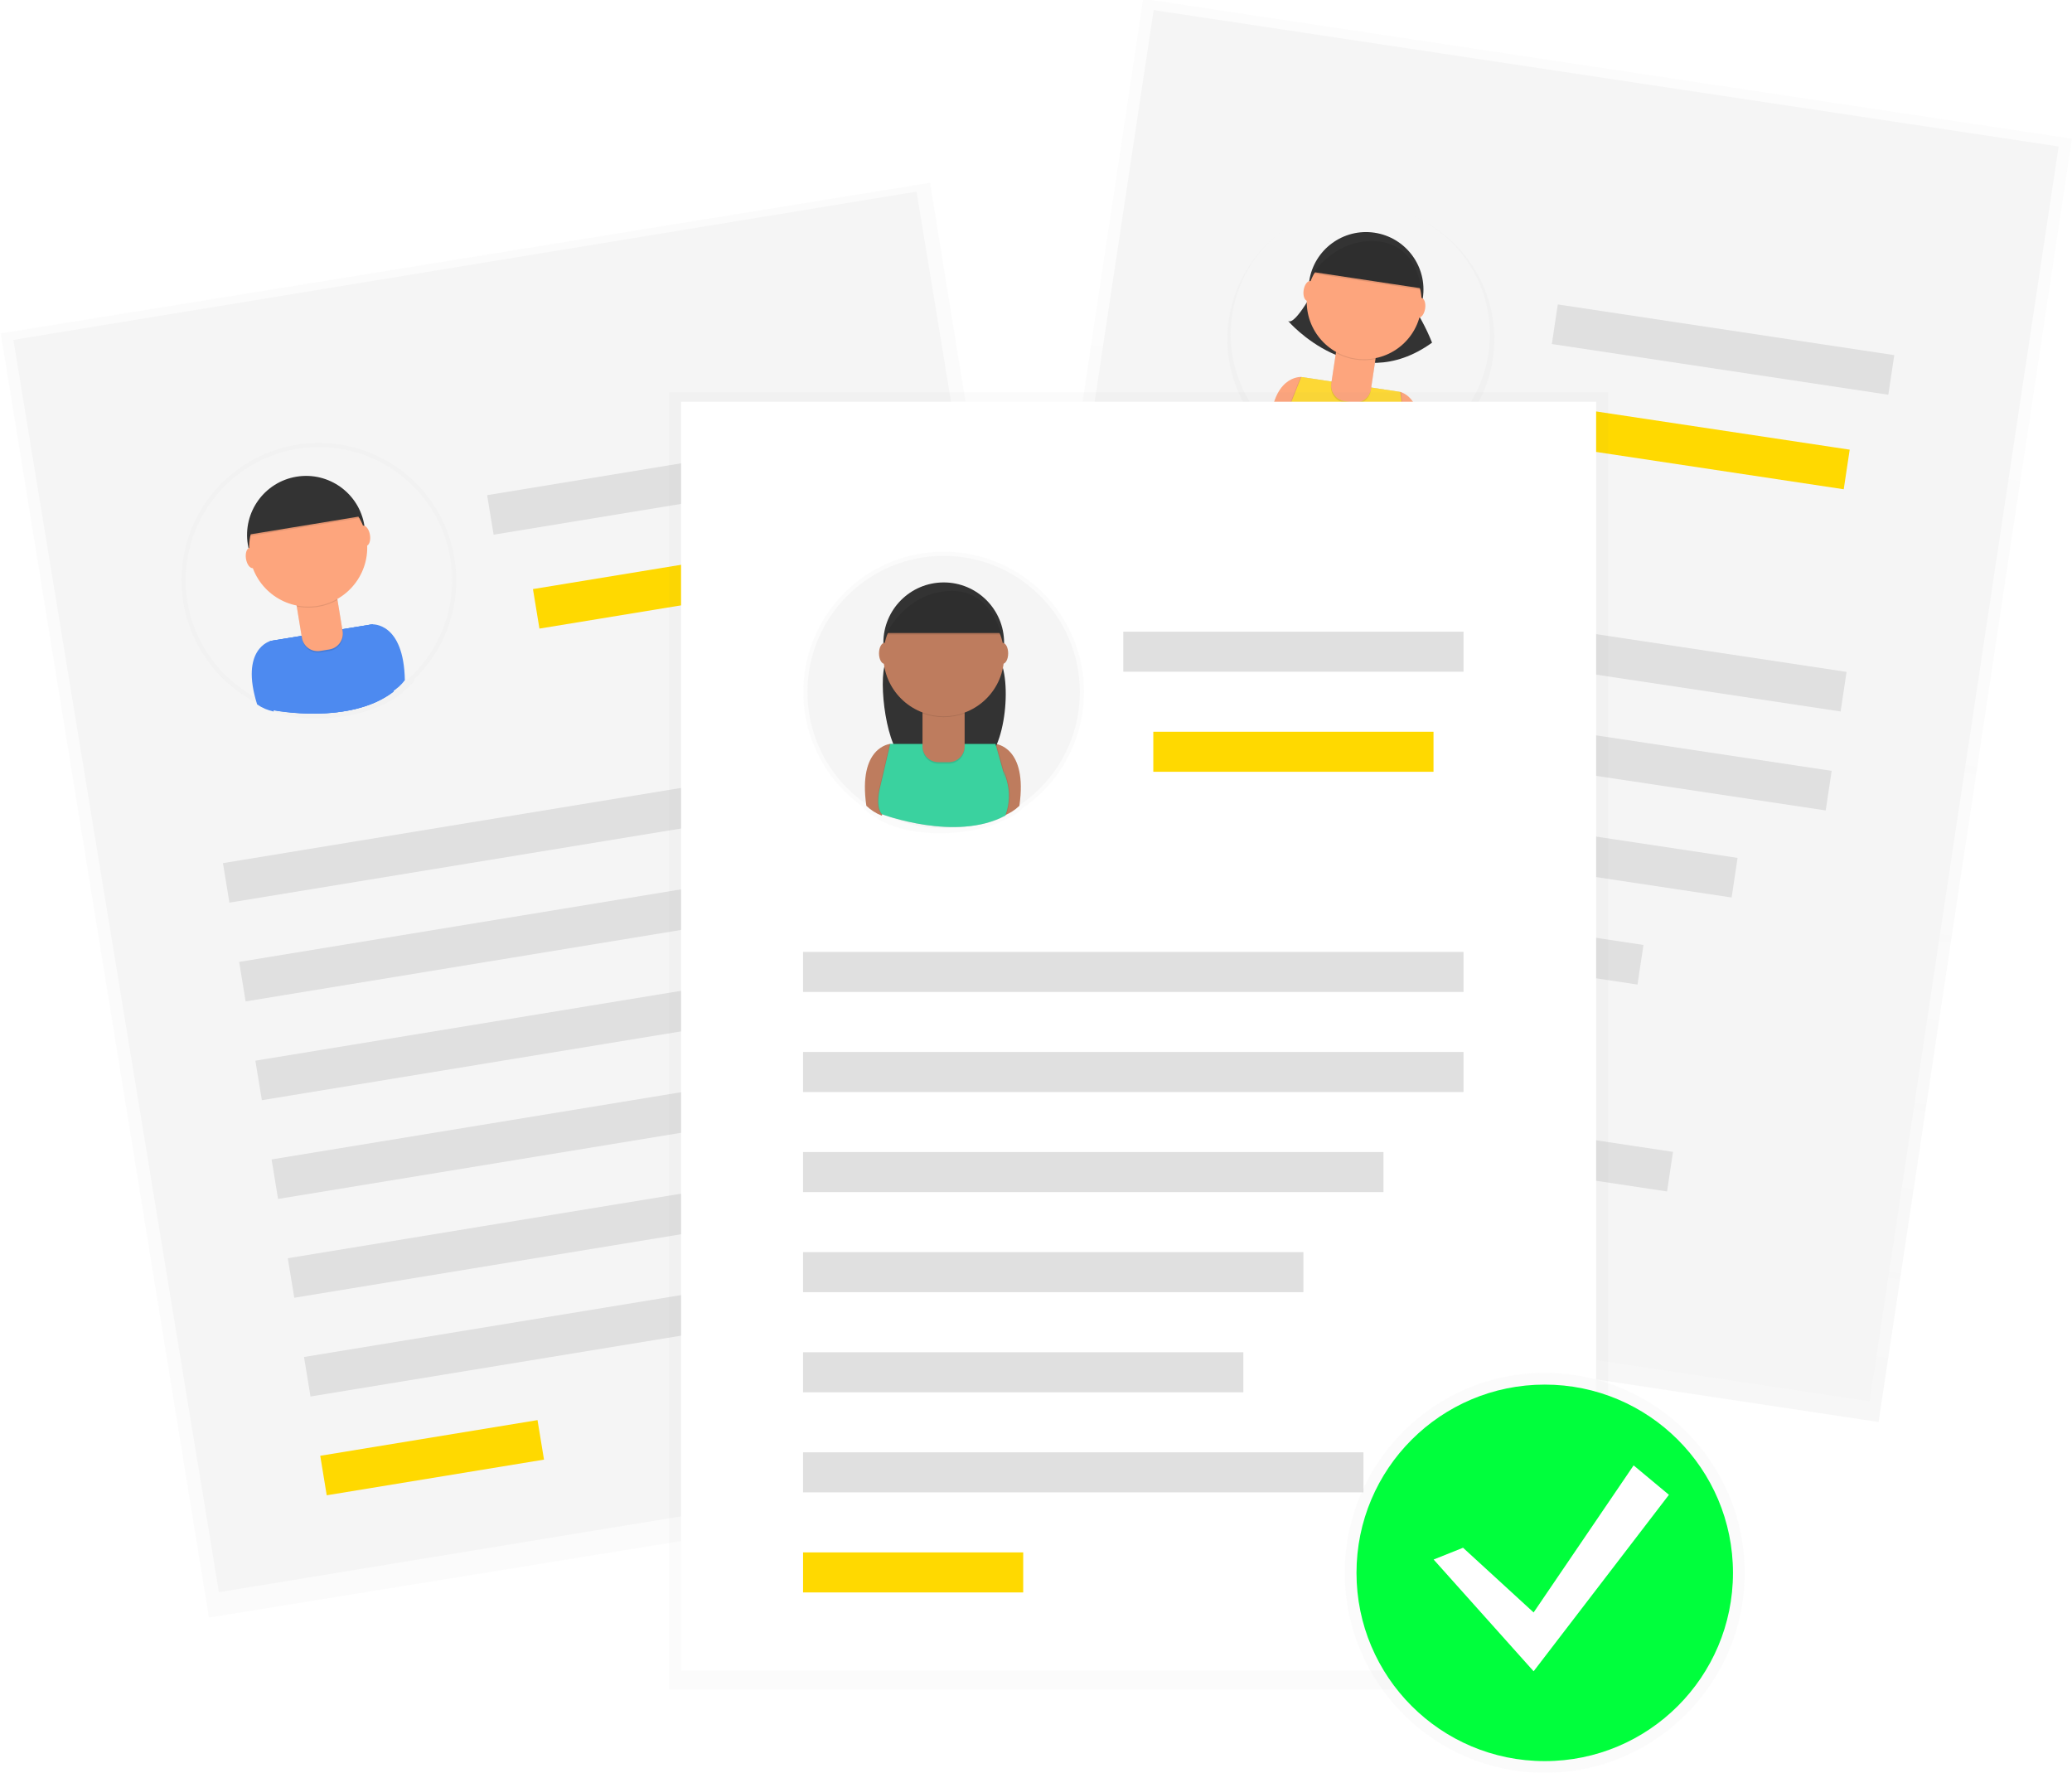 <?xml version="1.0" encoding="UTF-8" standalone="no"?>
<!-- Generator: Gravit.io -->
<svg xmlns="http://www.w3.org/2000/svg" xmlns:xlink="http://www.w3.org/1999/xlink" style="isolation:isolate" viewBox="703.606 836.806 874.201 747.925" width="874.201pt" height="747.925pt"><g><g style="opacity:0.5;"><g opacity="0.5"><linearGradient id="_lgradient_0" x1="0" y1="0.5" x2="1" y2="0.5" gradientTransform="matrix(547.37,0,0,396.16,1067.428,938.9)" gradientUnits="userSpaceOnUse"><stop offset="0%" stop-opacity="0.25" style="stop-color:rgb(128,128,128)"/><stop offset="54%" stop-opacity="0.12" style="stop-color:rgb(128,128,128)"/><stop offset="100%" stop-opacity="0.1" style="stop-color:rgb(128,128,128)"/></linearGradient><rect x="1067.428" y="938.9" width="547.37" height="396.16" transform="matrix(0.149,-0.989,0.989,0.149,16.777,2293.457)" fill="url(#_lgradient_0)"/></g></g><rect x="1073.785" y="941.946" width="535.27" height="386.08" transform="matrix(0.149,-0.989,0.989,0.149,19.01,2292.065)" fill="rgb(245,245,245)"/><rect x="1203.853" y="1099.441" width="278.65" height="16.89" transform="matrix(0.989,0.149,-0.149,0.989,180.318,-187.99)" fill="rgb(224,224,224)"/><rect x="1197.555" y="1141.184" width="278.65" height="16.89" transform="matrix(0.989,0.149,-0.149,0.989,186.475,-186.583)" fill="rgb(224,224,224)"/><rect x="1358.348" y="975.924" width="143.55" height="16.89" transform="matrix(0.989,0.149,-0.149,0.989,162.863,-202.344)" fill="rgb(224,224,224)"/><rect x="1364.72" y="1017.678" width="118.22" height="16.89" transform="matrix(0.989,0.149,-0.149,0.989,169.022,-200.938)" fill="rgb(255,217,0)"/><rect x="1191.44" y="1180.414" width="244.88" height="16.89" transform="matrix(0.989,0.149,-0.149,0.989,192.07,-182.713)" fill="rgb(224,224,224)"/><rect x="1185.324" y="1219.644" width="211.1" height="16.89" transform="matrix(0.989,0.149,-0.149,0.989,197.666,-178.842)" fill="rgb(224,224,224)"/><rect x="1179.168" y="1259.501" width="185.77" height="16.89" transform="matrix(0.989,0.149,-0.149,0.989,203.401,-175.588)" fill="rgb(224,224,224)"/><rect x="1172.587" y="1305.029" width="236.43" height="16.89" transform="matrix(0.989,0.149,-0.149,0.989,210.403,-177.875)" fill="rgb(224,224,224)"/><rect x="1167.1" y="1336.064" width="92.88" height="16.89" transform="matrix(0.989,0.149,-0.149,0.989,214.169,-166.001)" fill="rgb(255,217,0)"/><g style="opacity:0.5;"><g opacity="0.5"><linearGradient id="_lgradient_1" x1="0" y1="0.5" x2="0.149" y2="-0.489" gradientTransform="matrix(112.726,0,0,113.406,1221.416,923.516)" gradientUnits="userSpaceOnUse"><stop offset="0%" stop-opacity="0.1" style="stop-color:rgb(128,128,128)"/></linearGradient><path d=" M 1333.508 988.281 C 1337.512 961.714 1322.207 936.015 1296.94 926.88 C 1271.674 917.745 1243.472 927.715 1229.561 950.7 C 1215.65 973.685 1219.897 1003.294 1239.708 1021.441 C 1239.708 1021.521 1239.708 1021.611 1239.708 1021.691 C 1241.262 1023.72 1243.203 1025.419 1245.418 1026.691 L 1245.528 1026.451 C 1247.798 1029.081 1258.248 1034.321 1270.878 1036.191 L 1271.158 1036.191 C 1279.158 1037.411 1288.048 1037.301 1296.298 1034.321 C 1296.298 1034.321 1296.388 1034.181 1296.538 1033.921 C 1298.61 1033.303 1300.569 1032.354 1302.338 1031.111 L 1302.518 1030.491 C 1319.161 1022.374 1330.748 1006.591 1333.508 988.281 L 1333.508 988.281 Z " fill="url(#_lgradient_1)"/></g></g><path d=" M 1269.372 1031.879 C 1239.536 1027.377 1218.968 999.5 1223.47 969.665 C 1227.971 939.829 1255.849 919.261 1285.684 923.763 C 1315.52 928.264 1336.088 956.142 1331.586 985.977 C 1327.085 1015.813 1299.207 1036.381 1269.372 1031.879 Z " fill="rgb(245,245,245)"/><path d=" M 1252.608 995.831 C 1252.608 995.831 1239.608 994.941 1239.438 1018.921 C 1240.947 1020.882 1242.83 1022.523 1244.978 1023.751 L 1255.918 1000.321 L 1252.608 995.831 Z " fill="rgb(253,165,125)"/><path d=" M 1294.408 1002.141 C 1294.408 1002.141 1307.128 1005.141 1300.188 1028.091 C 1298.169 1029.526 1295.885 1030.546 1293.468 1031.091 L 1289.918 1005.481 L 1294.408 1002.141 Z " fill="rgb(253,165,125)"/><path d=" M 1258.968 957.471 C 1258.968 957.471 1250.148 974.381 1247.058 972.201 C 1247.058 972.201 1275.118 1004.931 1307.808 981.361 C 1305.265 974.991 1301.969 968.948 1297.988 963.361 L 1258.968 957.471 Z " fill="rgb(51,51,51)"/><path d=" M 1276.335 982.899 C 1263.112 980.903 1253.996 968.548 1255.992 955.325 C 1257.987 942.102 1270.342 932.986 1283.565 934.981 C 1296.788 936.976 1305.904 949.331 1303.909 962.555 C 1301.914 975.778 1289.559 984.894 1276.335 982.899 Z " fill="rgb(51,51,51)"/><g opacity="0.1"><path d=" M 1294.158 1002.101 L 1252.358 995.801 L 1245.938 1011.931 C 1245.938 1011.931 1242.478 1019.321 1244.818 1023.161 C 1244.818 1023.161 1272.608 1038.751 1293.818 1031.161 C 1296.197 1026.96 1297.132 1022.095 1296.478 1017.311 C 1295.428 1009.171 1296.008 1016.671 1296.008 1016.671 L 1294.158 1002.101 Z " fill="rgb(0,0,0)"/></g><g opacity="0.1"><path d=" M 1294.718 1002.191 L 1252.918 995.891 L 1246.508 1012.011 C 1246.508 1012.011 1243.048 1019.401 1245.388 1023.241 C 1245.388 1023.241 1273.178 1038.831 1294.388 1031.241 C 1296.767 1027.04 1297.702 1022.175 1297.048 1017.391 C 1295.998 1009.251 1296.578 1016.751 1296.578 1016.751 L 1294.718 1002.191 Z " fill="rgb(0,0,0)"/></g><path d=" M 1294.408 1002.141 L 1252.608 995.841 L 1246.188 1011.971 C 1246.188 1011.971 1242.728 1019.361 1245.068 1023.201 C 1245.068 1023.201 1272.858 1038.791 1294.068 1031.201 C 1296.447 1027 1297.382 1022.135 1296.728 1017.351 C 1295.678 1009.211 1296.258 1016.711 1296.258 1016.711 L 1294.408 1002.141 Z " fill="rgb(253,216,53)"/><g opacity="0.1"><path d=" M 1267.509 983.946 L 1284.23 986.469 L 1281.954 1001.558 C 1281.687 1003.323 1280.731 1004.91 1279.294 1005.969 C 1277.858 1007.029 1276.06 1007.475 1274.295 1007.209 L 1270.874 1006.692 C 1269.109 1006.426 1267.522 1005.47 1266.462 1004.033 C 1265.402 1002.597 1264.957 1000.799 1265.223 999.034 L 1267.5 983.944 L 1267.509 983.946 Z " fill="rgb(0,0,0)"/></g><path d=" M 1267.591 983.326 L 1284.312 985.849 L 1282.035 1000.938 C 1281.769 1002.703 1280.812 1004.29 1279.376 1005.35 C 1277.94 1006.409 1276.141 1006.855 1274.376 1006.589 L 1270.965 1006.074 C 1269.2 1005.808 1267.613 1004.851 1266.553 1003.415 C 1265.494 1001.979 1265.048 1000.18 1265.314 998.415 L 1267.591 983.326 Z " fill="rgb(253,165,125)"/><g opacity="0.1"><path d=" M 1267.278 985.691 C 1272.362 988.518 1278.29 989.43 1283.988 988.261 L 1284.298 986.211 L 1267.578 983.691 L 1267.278 985.691 Z " fill="rgb(0,0,0)"/></g><path d=" M 1275.551 988.096 C 1262.328 986.101 1253.212 973.745 1255.207 960.522 C 1257.202 947.299 1269.557 938.183 1282.781 940.178 C 1296.004 942.173 1305.12 954.528 1303.125 967.752 C 1301.129 980.975 1288.774 990.091 1275.551 988.096 Z " fill="rgb(253,165,125)"/><path d=" M 1257.578 951.561 L 1303.278 958.451 C 1303.278 958.451 1302.158 939.451 1284.708 937.981 C 1267.258 936.511 1257.578 951.561 1257.578 951.561 Z " fill="rgb(51,51,51)"/><path d=" M 1255.218 963.748 C 1253.99 963.563 1253.276 961.538 1253.624 959.23 C 1253.973 956.921 1255.252 955.198 1256.48 955.383 C 1257.708 955.568 1258.422 957.593 1258.074 959.901 C 1257.726 962.21 1256.446 963.934 1255.218 963.748 Z " fill="rgb(253,165,125)"/><path d=" M 1302.033 970.815 C 1300.805 970.63 1300.091 968.606 1300.439 966.297 C 1300.787 963.989 1302.067 962.265 1303.295 962.45 C 1304.523 962.635 1305.237 964.66 1304.889 966.968 C 1304.54 969.277 1303.261 971.001 1302.033 970.815 Z " fill="rgb(253,165,125)"/><g opacity="0.1"><path d=" M 1257.508 952.181 L 1303.208 959.071 C 1303.208 959.071 1302.088 940.071 1284.638 938.601 C 1267.188 937.131 1257.508 952.181 1257.508 952.181 Z " fill="rgb(0,0,0)"/></g><g style="opacity:0.5;"><g opacity="0.5"><linearGradient id="_lgradient_2" x1="0" y1="0.5" x2="6.123233995736766e-17" y2="-0.5" gradientTransform="matrix(397.287,0,0,548.928,744.852,942.749)" gradientUnits="userSpaceOnUse"><stop offset="0%" stop-opacity="0.1" style="stop-color:rgb(128,128,128)"/></linearGradient><rect x="744.852" y="942.749" width="397.287" height="548.928" transform="matrix(0.987,-0.16,0.16,0.987,-182.116,166.123)" fill="url(#_lgradient_2)"/></g></g><rect x="749.668" y="945.44" width="386.08" height="535.27" transform="matrix(0.987,-0.162,0.162,0.987,-183.829,168.487)" fill="rgb(245,245,245)"/><rect x="796.798" y="1178.253" width="278.65" height="16.89" transform="matrix(0.987,-0.162,0.162,0.987,-179.648,167.074)" fill="rgb(224,224,224)"/><rect x="803.628" y="1219.919" width="278.65" height="16.89" transform="matrix(0.987,-0.162,0.162,0.987,-186.299,168.728)" fill="rgb(224,224,224)"/><rect x="909.162" y="1034.002" width="143.55" height="16.89" transform="matrix(0.987,-0.162,0.162,0.987,-155.722,172.424)" fill="rgb(224,224,224)"/><rect x="928.651" y="1075.669" width="118.22" height="16.89" transform="matrix(0.987,-0.162,0.162,0.987,-162.372,174.077)" fill="rgb(255,217,0)"/><rect x="810.68" y="1264.315" width="244.88" height="16.89" transform="matrix(0.987,-0.162,0.162,0.987,-193.611,167.722)" fill="rgb(224,224,224)"/><rect x="817.731" y="1308.702" width="211.1" height="16.89" transform="matrix(0.987,-0.162,0.162,0.987,-200.921,166.715)" fill="rgb(224,224,224)"/><rect x="824.729" y="1352.423" width="185.77" height="16.89" transform="matrix(0.987,-0.162,0.162,0.987,-208.069,166.374)" fill="rgb(224,224,224)"/><rect x="831.226" y="1389.98" width="236.43" height="16.89" transform="matrix(0.987,-0.162,0.162,0.987,-213.725,172.018)" fill="rgb(224,224,224)"/><rect x="839.008" y="1443.261" width="92.88" height="16.89" transform="matrix(0.987,-0.162,0.162,0.987,-223.188,162.367)" fill="rgb(255,217,0)"/><g style="opacity:0.5;"><g opacity="0.5"><linearGradient id="_lgradient_3" x1="0" y1="0.5" x2="0.162" y2="1.487" gradientTransform="matrix(115.894,0,0,116.167,780.196,1023.682)" gradientUnits="userSpaceOnUse"><stop offset="100%" stop-opacity="0.1" style="stop-color:rgb(128,128,128)"/><stop offset="100%" stop-opacity="0.1" style="stop-color:rgb(128,128,128)"/><stop offset="100%" stop-opacity="0.121" style="stop-color:rgb(128,128,128)"/></linearGradient><path d=" M 895.318 1072.241 C 890.846 1044.986 867.758 1024.677 840.155 1023.718 C 812.552 1022.758 788.109 1041.417 781.756 1068.296 C 775.403 1095.175 788.907 1122.801 814.018 1134.301 L 814.098 1134.551 C 816.259 1136.035 818.693 1137.075 821.258 1137.611 L 821.258 1137.341 C 824.308 1139.201 836.188 1141.031 849.138 1138.871 L 849.418 1138.871 C 857.628 1137.541 866.288 1134.621 873.418 1129.101 C 873.418 1129.101 873.418 1128.941 873.518 1128.641 C 875.351 1127.383 876.969 1125.836 878.308 1124.061 Q 878.308 1123.721 878.308 1123.401 C 892.059 1110.191 898.422 1091.055 895.318 1072.241 L 895.318 1072.241 Z " fill="url(#_lgradient_3)"/></g></g><path d=" M 782.696 1090.687 C 777.678 1060.078 798.454 1031.154 829.063 1026.136 C 859.672 1021.118 888.597 1041.895 893.615 1072.504 C 898.633 1103.113 877.856 1132.037 847.247 1137.055 C 816.638 1142.073 787.713 1121.296 782.696 1090.687 Z " fill="rgb(245,245,245)"/><path d=" M 817.698 1107.231 C 817.698 1107.231 804.698 1110.481 812.098 1133.981 C 814.193 1135.432 816.556 1136.451 819.048 1136.981 L 822.358 1110.601 L 817.698 1107.231 Z " fill="rgb(77,138,240)"/><path d=" M 860.578 1100.201 C 860.578 1100.201 873.968 1099.111 874.418 1123.771 C 872.889 1125.793 870.976 1127.492 868.788 1128.771 L 857.228 1104.831 L 860.578 1100.201 Z " fill="rgb(77,138,240)"/><path d=" M 808.171 1066.511 C 805.947 1052.944 815.156 1040.123 828.723 1037.899 C 842.29 1035.675 855.111 1044.884 857.335 1058.451 C 859.559 1072.018 850.35 1084.839 836.783 1087.063 C 823.216 1089.287 810.395 1080.078 808.171 1066.511 Z " fill="rgb(51,51,51)"/><path d=" M 860.328 1100.241 L 817.448 1107.241 L 816.258 1125.051 C 816.258 1125.051 815.258 1133.381 818.708 1136.391 C 818.708 1136.391 850.828 1142.871 869.118 1128.711 C 870.119 1123.85 869.498 1118.795 867.348 1114.321 C 863.748 1106.691 866.678 1113.841 866.678 1113.841 L 860.328 1100.241 Z " fill="rgb(77,138,240)"/><path d=" M 860.898 1100.151 L 818.018 1107.151 L 816.828 1124.961 C 816.828 1124.961 815.828 1133.291 819.278 1136.301 C 819.278 1136.301 851.398 1142.781 869.688 1128.621 C 870.689 1123.76 870.068 1118.705 867.918 1114.231 C 864.318 1106.601 867.248 1113.751 867.248 1113.751 L 860.898 1100.151 Z " fill="rgb(77,138,240)"/><path d=" M 860.578 1100.201 L 817.698 1107.201 L 816.508 1125.041 C 816.508 1125.041 815.508 1133.371 818.958 1136.381 C 818.958 1136.381 851.078 1142.861 869.368 1128.701 C 870.369 1123.84 869.748 1118.785 867.598 1114.311 C 863.998 1106.681 866.928 1113.831 866.928 1113.831 L 860.578 1100.201 Z " fill="rgb(77,138,240)"/><g opacity="0.1"><path d=" M 828.532 1090.834 L 845.683 1088.022 L 848.25 1103.683 C 848.539 1105.445 848.116 1107.249 847.075 1108.698 C 846.034 1110.148 844.459 1111.125 842.698 1111.413 L 838.819 1112.049 C 837.058 1112.338 835.254 1111.915 833.804 1110.874 C 832.355 1109.832 831.378 1108.258 831.089 1106.496 L 828.522 1090.836 L 828.532 1090.834 Z " fill="rgb(0,0,0)"/></g><path d=" M 828.43 1090.198 L 845.581 1087.387 L 848.148 1103.048 C 848.437 1104.809 848.014 1106.613 846.973 1108.063 C 845.931 1109.512 844.357 1110.489 842.595 1110.778 L 838.717 1111.414 C 836.956 1111.702 835.152 1111.28 833.702 1110.238 C 832.253 1109.197 831.276 1107.622 830.987 1105.861 L 828.42 1090.2 L 828.43 1090.198 Z " fill="rgb(253,165,125)"/><g opacity="0.1"><path d=" M 828.848 1092.671 C 834.714 1093.833 840.802 1092.854 846.008 1089.911 L 845.658 1087.801 L 828.508 1090.621 L 828.848 1092.671 Z " fill="rgb(0,0,0)"/></g><path d=" M 809.054 1071.848 C 806.829 1058.281 816.039 1045.46 829.606 1043.236 C 843.173 1041.012 855.993 1050.221 858.217 1063.788 C 860.441 1077.355 851.232 1090.176 837.665 1092.4 C 824.098 1094.624 811.278 1085.415 809.054 1071.848 Z " fill="rgb(253,165,125)"/><g opacity="0.1"><path d=" M 808.688 1062.971 L 855.578 1055.291 C 855.578 1055.291 848.468 1037.011 830.948 1041.131 C 813.428 1045.251 808.688 1062.971 808.688 1062.971 Z " fill="rgb(0,0,0)"/></g><path d=" M 808.578 1062.341 L 855.508 1054.651 C 855.508 1054.651 848.398 1036.371 830.878 1040.491 C 813.358 1044.611 808.578 1062.341 808.578 1062.341 Z " fill="rgb(51,51,51)"/><path d=" M 807.388 1072.545 C 807.004 1070.168 807.721 1068.072 808.989 1067.868 C 810.257 1067.663 811.598 1069.426 811.982 1071.803 C 812.366 1074.18 811.649 1076.276 810.381 1076.481 C 809.113 1076.685 807.772 1074.922 807.388 1072.545 Z " fill="rgb(253,165,125)"/><path d=" M 855.117 1063.212 C 854.729 1060.843 855.439 1058.751 856.703 1058.544 C 857.966 1058.337 859.308 1060.092 859.696 1062.461 C 860.084 1064.831 859.374 1066.922 858.11 1067.129 C 856.847 1067.337 855.506 1065.581 855.117 1063.212 Z " fill="rgb(253,165,125)"/><g style="opacity:0.5;"><g opacity="0.5"><linearGradient id="_lgradient_4" x1="0" y1="0.5" x2="6.123233995736766e-17" y2="-0.5" gradientTransform="matrix(396.16,0,0,547.37,985.908,1002.251)" gradientUnits="userSpaceOnUse"><stop offset="0%" stop-opacity="0.1" style="stop-color:rgb(128,128,128)"/></linearGradient><rect x="985.908" y="1002.251" width="396.16" height="547.37" transform="matrix(1,0,0,1,0,0)" fill="url(#_lgradient_4)"/></g></g><rect x="990.948" y="1006.281" width="386.08" height="535.27" transform="matrix(1,0,0,1,0,0)" fill="rgb(255,255,255)"/><g style="opacity:0.5;"><g opacity="0.5"><linearGradient id="_lgradient_5" x1="0" y1="0.5" x2="6.123233995736766e-17" y2="-0.5" gradientTransform="matrix(118.486,0,0,118.84,1042.508,1069.512)" gradientUnits="userSpaceOnUse"><stop offset="0%" stop-opacity="0.1" style="stop-color:rgb(128,128,128)"/></linearGradient><path d=" M 1042.508 1128.751 C 1042.511 1100.511 1062.448 1076.199 1090.141 1070.666 C 1117.834 1065.133 1145.582 1079.916 1156.437 1105.987 C 1167.292 1132.058 1158.235 1162.166 1134.798 1177.921 L 1134.798 1178.181 C 1132.863 1180.038 1130.579 1181.493 1128.078 1182.461 L 1127.998 1182.201 C 1125.228 1184.581 1113.548 1188.391 1100.128 1188.351 L 1099.838 1188.351 C 1091.338 1188.351 1082.118 1186.851 1073.998 1182.461 C 1073.998 1182.461 1073.928 1182.301 1073.818 1182.011 C 1071.761 1181.044 1069.873 1179.751 1068.228 1178.181 L 1068.138 1177.511 C 1052.09 1166.467 1042.505 1148.232 1042.508 1128.751 Z " fill="url(#_lgradient_5)"/></g></g><circle vector-effect="non-scaling-stroke" cx="1101.738" cy="1128.751" r="57.46" fill="rgb(245,245,245)"/><path d=" M 1079.198 1150.641 C 1079.198 1150.641 1065.508 1151.751 1069.128 1176.751 C 1071.006 1178.552 1073.222 1179.963 1075.648 1180.901 L 1083.348 1154.831 L 1079.198 1150.641 Z " fill="rgb(190,124,94)"/><path d=" M 1123.628 1150.641 C 1123.628 1150.641 1137.318 1151.751 1133.698 1176.751 C 1131.821 1178.552 1129.605 1179.963 1127.178 1180.901 L 1119.508 1154.751 L 1123.628 1150.641 Z " fill="rgb(190,124,94)"/><path d=" M 1079.788 1109.751 C 1079.788 1109.751 1078.738 1112.821 1077.238 1116.371 C 1073.978 1124.131 1077.698 1153.951 1085.498 1157.131 C 1094.248 1160.701 1105.758 1162.981 1117.708 1158.621 C 1128.098 1154.831 1131.298 1120.891 1123.958 1112.621 C 1123.098 1111.621 1122.198 1110.691 1121.258 1109.751 L 1079.788 1109.751 Z " fill="rgb(51,51,51)"/><circle vector-effect="non-scaling-stroke" cx="1101.778" cy="1107.981" r="25.47" fill="rgb(51,51,51)"/><g opacity="0.1"><path d=" M 1123.368 1150.641 L 1078.938 1150.641 L 1074.788 1168.411 C 1074.788 1168.411 1072.348 1176.641 1075.378 1180.261 C 1075.378 1180.261 1106.708 1192.111 1127.508 1180.851 C 1129.32 1176.112 1129.528 1170.91 1128.098 1166.041 C 1125.728 1157.751 1127.508 1165.451 1127.508 1165.451 L 1123.368 1150.641 Z " fill="rgb(0,0,0)"/></g><g opacity="0.1"><path d=" M 1123.958 1150.641 L 1079.508 1150.641 L 1075.358 1168.411 C 1075.358 1168.411 1072.918 1176.641 1075.948 1180.261 C 1075.948 1180.261 1107.278 1192.111 1128.078 1180.851 C 1129.89 1176.112 1130.098 1170.91 1128.668 1166.041 C 1126.298 1157.751 1128.078 1165.451 1128.078 1165.451 L 1123.958 1150.641 Z " fill="rgb(0,0,0)"/></g><path d=" M 1123.628 1150.641 L 1079.198 1150.641 L 1075.048 1168.411 C 1075.048 1168.411 1072.608 1176.641 1075.638 1180.261 C 1075.638 1180.261 1106.968 1192.111 1127.768 1180.851 C 1129.58 1176.112 1129.788 1170.91 1128.358 1166.041 C 1125.988 1157.751 1127.768 1165.451 1127.768 1165.451 L 1123.628 1150.641 Z " fill="rgb(58,210,159)"/><g opacity="0.1"><path d=" M 1092.828 1135.891 L 1110.598 1135.891 L 1110.598 1152.271 C 1110.598 1154.056 1109.889 1155.768 1108.627 1157.03 C 1107.365 1158.292 1105.653 1159.001 1103.868 1159.001 L 1099.548 1159.001 C 1097.763 1159.001 1096.052 1158.292 1094.789 1157.03 C 1093.527 1155.768 1092.818 1154.056 1092.818 1152.271 L 1092.818 1135.891 L 1092.828 1135.891 Z " fill="rgb(0,0,0)"/></g><path d=" M 1092.828 1135.231 L 1110.598 1135.231 L 1110.598 1151.611 C 1110.598 1153.396 1109.889 1155.108 1108.627 1156.37 C 1107.365 1157.632 1105.653 1158.341 1103.868 1158.341 L 1099.548 1158.341 C 1097.763 1158.341 1096.052 1157.632 1094.789 1156.37 C 1093.527 1155.108 1092.818 1153.396 1092.818 1151.611 L 1092.818 1135.231 L 1092.828 1135.231 Z " fill="rgb(190,124,94)"/><g opacity="0.1"><path d=" M 1092.858 1137.751 C 1098.591 1139.875 1104.895 1139.875 1110.628 1137.751 L 1110.628 1135.571 L 1092.858 1135.571 L 1092.858 1137.751 Z " fill="rgb(0,0,0)"/></g><circle vector-effect="non-scaling-stroke" cx="1101.778" cy="1113.511" r="25.47" fill="rgb(190,124,94)"/><path d=" M 1077.418 1103.841 L 1125.998 1103.841 C 1125.998 1103.841 1121.848 1084.221 1103.488 1085.481 C 1085.128 1086.741 1077.418 1103.841 1077.418 1103.841 Z " fill="rgb(51,51,51)"/><ellipse vector-effect="non-scaling-stroke" cx="1076.838" cy="1112.431" rx="2.37" ry="4.44" fill="rgb(190,124,94)"/><ellipse vector-effect="non-scaling-stroke" cx="1126.598" cy="1112.431" rx="2.37" ry="4.44" fill="rgb(190,124,94)"/><g opacity="0.1"><path d=" M 1077.418 1104.491 L 1125.998 1104.491 C 1125.998 1104.491 1121.848 1084.871 1103.488 1086.131 C 1085.128 1087.391 1077.418 1104.491 1077.418 1104.491 Z " fill="rgb(0,0,0)"/></g><rect x="1042.428" y="1238.381" width="278.65" height="16.89" transform="matrix(1,0,0,1,0,0)" fill="rgb(224,224,224)"/><rect x="1042.428" y="1280.601" width="278.65" height="16.89" transform="matrix(1,0,0,1,0,0)" fill="rgb(224,224,224)"/><rect x="1177.538" y="1103.281" width="143.55" height="16.89" transform="matrix(1,0,0,1,0,0)" fill="rgb(224,224,224)"/><rect x="1190.198" y="1145.501" width="118.22" height="16.89" transform="matrix(1,0,0,1,0,0)" fill="rgb(255,217,0)"/><rect x="1042.428" y="1322.821" width="244.88" height="16.89" transform="matrix(1,0,0,1,0,0)" fill="rgb(224,224,224)"/><rect x="1042.428" y="1365.041" width="211.1" height="16.89" transform="matrix(1,0,0,1,0,0)" fill="rgb(224,224,224)"/><rect x="1042.428" y="1407.271" width="185.77" height="16.89" transform="matrix(1,0,0,1,0,0)" fill="rgb(224,224,224)"/><rect x="1042.428" y="1449.491" width="236.43" height="16.89" transform="matrix(1,0,0,1,0,0)" fill="rgb(224,224,224)"/><rect x="1042.428" y="1491.711" width="92.88" height="16.89" transform="matrix(1,0,0,1,0,0)" fill="rgb(255,217,0)"/><g style="opacity:0.5;"><g opacity="0.5"><linearGradient id="_lgradient_6" x1="0" y1="0.5" x2="6.123233995736766e-17" y2="-0.5" gradientTransform="matrix(168.78,0,0,168.78,1270.958,1415.951)" gradientUnits="userSpaceOnUse"><stop offset="0%" stop-opacity="0.1" style="stop-color:rgb(128,128,128)"/></linearGradient><circle vector-effect="non-scaling-stroke" cx="1355.348" cy="1500.341" r="84.39" fill="url(#_lgradient_6)"/></g></g><circle vector-effect="non-scaling-stroke" cx="1355.348" cy="1500.341" r="79.42" fill="rgb(0,255,60)"/><path d=" M 1320.878 1489.741 L 1350.658 1517.041 L 1392.848 1455.001 L 1407.748 1467.411 L 1350.658 1541.861 L 1308.468 1494.711 L 1320.878 1489.741 L 1320.878 1489.741 Z " fill="rgb(255,255,255)"/></g></svg>